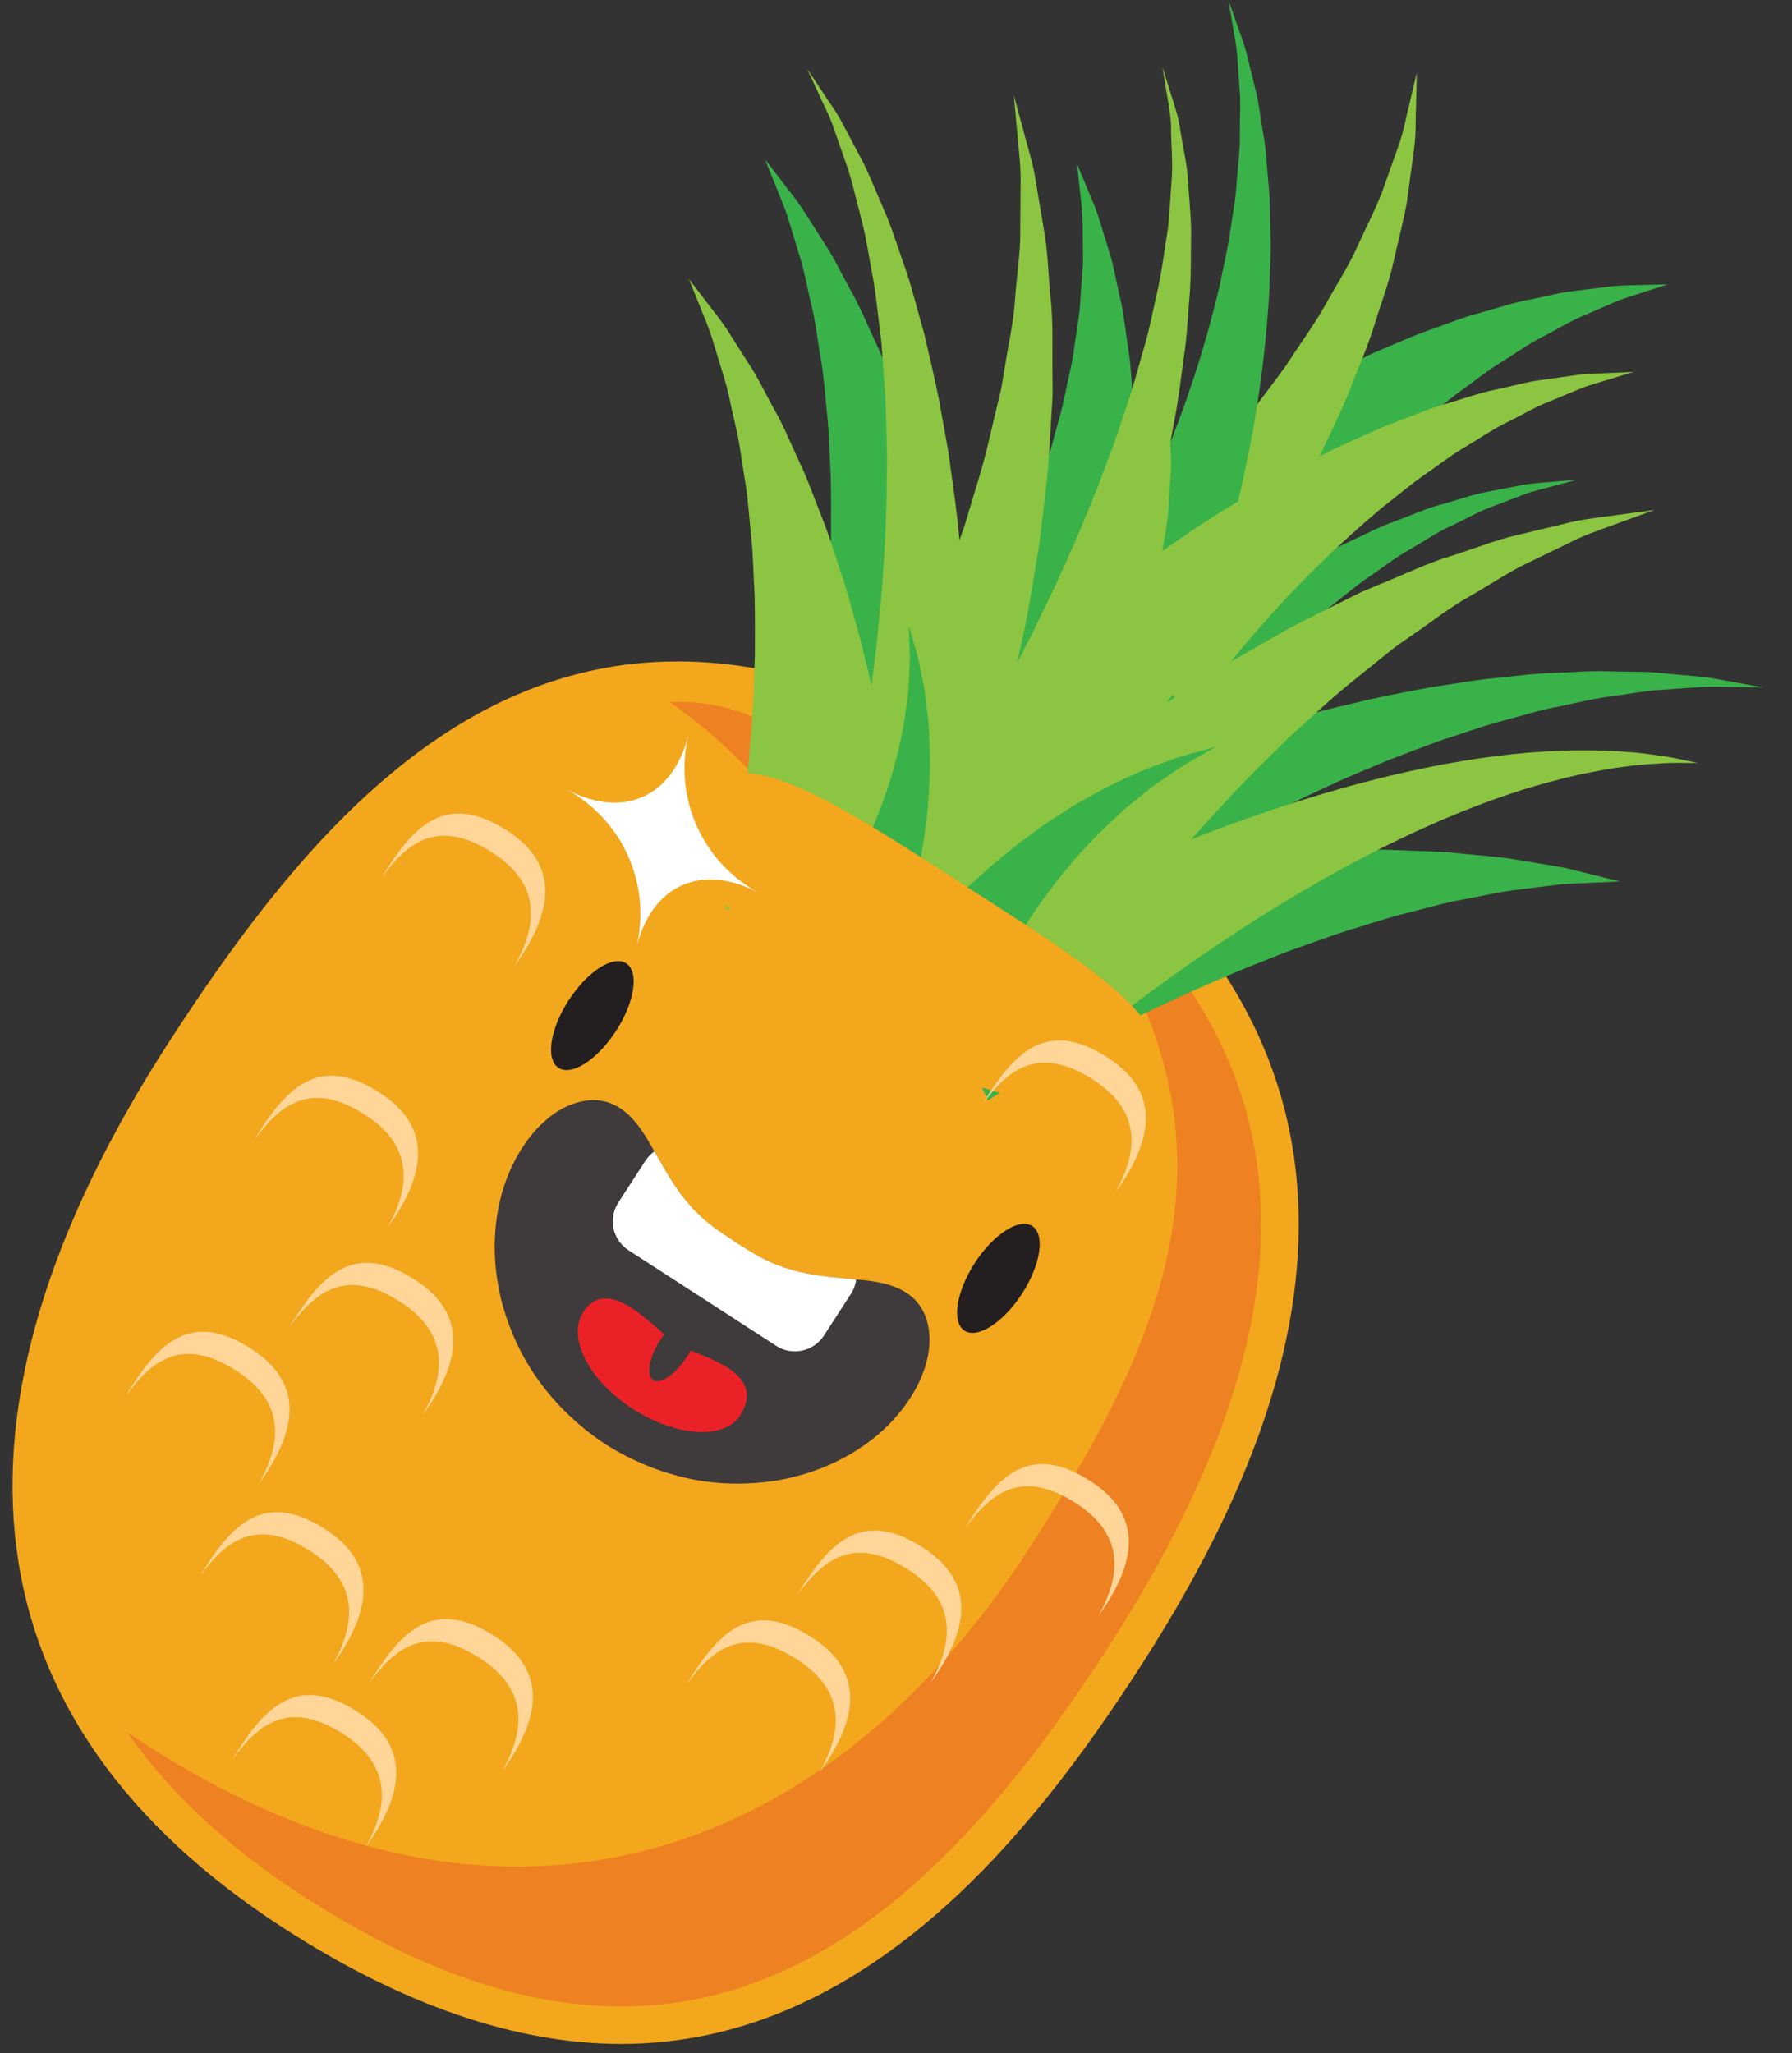 <?xml version="1.0" encoding="utf-8"?>
<!-- Generator: Adobe Illustrator 16.0.4, SVG Export Plug-In . SVG Version: 6.00 Build 0)  -->
<!DOCTYPE svg PUBLIC "-//W3C//DTD SVG 1.1//EN" "http://www.w3.org/Graphics/SVG/1.1/DTD/svg11.dtd">
<svg version="1.1" id="Layer_1" xmlns="http://www.w3.org/2000/svg" xmlns:xlink="http://www.w3.org/1999/xlink" x="0px" y="0px"
	 width="103px" height="118px" viewBox="0 0 103 118" enable-background="new 0 0 103 118" xml:space="preserve">
<rect x="0" y="0" width="103" height="118" fill="#333333" stroke="none"/>
<g>
	<g>
		<path fill="#F3A71D" d="M35.701,116.4c-5.833,0-12.167-2.186-18.825-6.492c-17.635-11.412-19.798-28.51-6.255-49.441
			c12.19-18.835,21.149-21.375,28.304-21.375c5.937,0,12.271,2.231,19.365,6.822c9.754,6.313,14.887,14.166,15.256,23.336
			c0.31,7.727-2.638,16.266-9.006,26.105C52.333,114.219,42.235,116.4,35.701,116.4z"/>
		<path fill="#F3A71D" d="M38.925,40.168c5.42,0,11.584,1.992,18.781,6.649c20.35,13.171,17.045,30.783,5.932,47.955
			c-7.586,11.721-16.321,20.551-27.937,20.551c-5.4,0-11.421-1.906-18.241-6.318C-2.32,96.203,0.414,78.223,11.524,61.049
			C19.105,49.337,27.301,40.169,38.925,40.168 M38.926,38.017L38.926,38.017c-13.268,0-22.209,11.052-29.207,21.864
			c-13.926,21.523-11.653,39.135,6.573,50.93c6.836,4.422,13.366,6.664,19.41,6.664c14.167,0,23.758-12.289,29.743-21.533
			c6.494-10.033,9.496-18.777,9.177-26.732c-0.383-9.541-5.68-17.682-15.745-24.196C51.601,40.305,45.076,38.017,38.926,38.017
			L38.926,38.017z"/>
	</g>
	<g>
		<path fill="#39B24A" d="M60.788,43.634c0,0,0.096-0.101,0.272-0.29c0.192-0.206,0.473-0.5,0.813-0.836
			c0.687-0.694,1.687-1.638,2.916-2.725c0.627-0.531,1.286-1.123,2.026-1.701c0.724-0.596,1.504-1.2,2.33-1.801
			c0.805-0.623,1.696-1.198,2.573-1.805c0.89-0.592,1.828-1.147,2.748-1.713c0.963-0.512,1.89-1.066,2.854-1.523
			c0.979-0.435,1.888-0.942,2.853-1.278c0.955-0.349,1.836-0.758,2.74-0.987c0.895-0.245,1.707-0.549,2.502-0.692
			c0.786-0.154,1.506-0.295,2.146-0.42c0.639-0.105,1.21-0.121,1.669-0.172c0.92-0.081,1.445-0.126,1.445-0.126
			s-0.51,0.135-1.402,0.372c-0.441,0.128-0.986,0.237-1.587,0.447c-0.595,0.227-1.263,0.483-1.993,0.763
			c-0.729,0.264-1.468,0.698-2.27,1.072c-0.809,0.358-1.588,0.902-2.422,1.38c-0.842,0.463-1.627,1.104-2.463,1.661
			c-0.826,0.58-1.609,1.257-2.414,1.88c-0.771,0.682-1.55,1.343-2.279,2.037c-0.719,0.709-1.444,1.375-2.092,2.086
			c-0.668,0.687-1.291,1.369-1.861,2.034c-0.588,0.647-1.1,1.301-1.588,1.883c-0.951,1.189-1.709,2.202-2.205,2.916
			c-0.258,0.361-0.436,0.628-0.551,0.806c-0.131,0.196-0.198,0.301-0.198,0.301L60.788,43.634z"/>
	</g>
	<path fill="#EE8122" d="M44.448,41.835c0,0-2.251-1.643-5.955-1.479c0,0,4.231,2.829,6.26,6.129L44.448,41.835z"/>
	<path fill="#EE8122" d="M58.819,47.574C73.12,63.17,67.731,75.736,59.146,89.01c-11.114,17.168-29.47,25.043-50.955,11.141
		c-0.305-0.199-0.583-0.404-0.878-0.596c2.34,3.367,5.657,6.541,10.148,9.449c21.492,13.902,35.064,2.938,46.177-14.232
		C74.54,77.924,77.911,60.658,58.819,47.574z"/>
	<g>
		<path fill="#39B24A" d="M63.688,29.835c0,0,0.109-0.092,0.316-0.264c0.231-0.199,0.563-0.476,0.955-0.778
			c0.795-0.632,1.935-1.478,3.323-2.44c1.397-0.95,3.032-2.029,4.854-3.066c1.805-1.059,3.797-2.071,5.81-3
			c1.034-0.426,2.028-0.895,3.06-1.263c1.039-0.356,2.012-0.77,3.022-1.032c1.001-0.275,1.933-0.6,2.869-0.767
			c0.931-0.179,1.776-0.416,2.596-0.504c0.808-0.1,1.546-0.191,2.202-0.272c0.652-0.062,1.232-0.046,1.7-0.068
			c0.932-0.023,1.464-0.036,1.464-0.036s-0.507,0.164-1.395,0.449c-0.438,0.152-0.976,0.293-1.568,0.533
			c-0.585,0.254-1.244,0.541-1.965,0.854c-0.715,0.295-1.444,0.755-2.229,1.158c-0.789,0.39-1.562,0.948-2.375,1.452
			c-0.82,0.489-1.602,1.136-2.416,1.712c-0.811,0.589-1.582,1.28-2.369,1.912c-1.535,1.349-3.01,2.742-4.31,4.133
			c-1.315,1.367-2.454,2.726-3.407,3.888c-0.941,1.173-1.689,2.169-2.175,2.865c-0.257,0.355-0.42,0.607-0.522,0.771
			c-0.129,0.191-0.195,0.294-0.195,0.294L63.688,29.835z"/>
	</g>
	<g>
		<path fill="#8BC541" d="M55.126,39.755c0,0,0.141-0.101,0.403-0.291c0.238-0.169,0.591-0.419,1.076-0.794
			c0.958-0.717,2.313-1.812,3.914-3.173c0.776-0.702,1.661-1.432,2.53-2.268c0.886-0.822,1.815-1.697,2.734-2.644
			c0.95-0.924,1.863-1.932,2.807-2.957c0.957-1.014,1.815-2.123,2.746-3.199c0.863-1.111,1.727-2.237,2.545-3.367
			c0.752-1.162,1.578-2.281,2.237-3.431c0.634-1.16,1.357-2.255,1.856-3.367c0.501-1.11,1.049-2.151,1.435-3.152
			c0.362-1.016,0.694-1.948,0.989-2.773c0.302-0.832,0.406-1.591,0.574-2.205c0.293-1.245,0.462-1.956,0.462-1.956
			s-0.017,0.73-0.046,2.009c-0.037,0.639,0.016,1.438-0.107,2.327c-0.121,0.896-0.257,1.908-0.404,3.012
			c-0.179,1.104-0.504,2.265-0.781,3.527c-0.277,1.265-0.771,2.521-1.178,3.878c-0.437,1.346-1.033,2.665-1.568,4.058
			c-0.6,1.353-1.248,2.714-1.91,4.075c-0.723,1.315-1.391,2.687-2.161,3.954c-0.756,1.279-1.497,2.551-2.285,3.728
			c-0.758,1.203-1.538,2.331-2.29,3.396c-0.734,1.082-1.498,2.047-2.171,2.972c-1.396,1.809-2.601,3.293-3.495,4.318
			c-0.431,0.508-0.816,0.932-1.082,1.221c-0.242,0.266-0.371,0.408-0.371,0.408L55.126,39.755z"/>
	</g>
	<g>
		<path fill="#39B24A" d="M53.849,40.366c0,0,0.064-0.104,0.188-0.298c0.107-0.162,0.27-0.414,0.489-0.793
			c0.437-0.728,1.038-1.817,1.724-3.157c0.668-1.346,1.441-2.941,2.148-4.702c0.736-1.755,1.402-3.67,2.006-5.623
			c0.254-0.978,0.568-1.964,0.773-2.945c0.191-0.98,0.463-1.957,0.572-2.905c0.125-0.949,0.318-1.882,0.352-2.762
			c0.047-0.88,0.166-1.734,0.144-2.508c-0.009-0.784-0.018-1.503-0.024-2.141c-0.024-0.64-0.116-1.188-0.156-1.65
			c-0.104-0.926-0.161-1.456-0.161-1.456s0.206,0.491,0.565,1.35c0.172,0.435,0.424,0.958,0.635,1.58
			c0.195,0.631,0.414,1.343,0.654,2.12c0.254,0.783,0.385,1.651,0.604,2.574c0.23,0.924,0.316,1.905,0.477,2.932
			c0.176,1.03,0.195,2.087,0.297,3.179c0.086,1.091,0.065,2.191,0.102,3.309c-0.023,2.216-0.131,4.448-0.357,6.527
			c-0.199,2.088-0.516,4.021-0.809,5.686c-0.311,1.662-0.613,3.047-0.863,4.031c-0.117,0.48-0.232,0.896-0.318,1.189
			c-0.073,0.259-0.111,0.397-0.111,0.397L53.849,40.366z"/>
	</g>
	<g>
		<path fill="#39B24A" d="M64.359,31.739c0,0,0.062-0.111,0.173-0.318c0.104-0.188,0.256-0.475,0.454-0.874
			c0.397-0.78,0.94-1.93,1.549-3.335c0.593-1.411,1.272-3.075,1.878-4.901c0.633-1.821,1.186-3.801,1.672-5.807
			c0.194-1.006,0.448-2.016,0.596-3.019c0.133-1.002,0.345-1.996,0.396-2.961c0.068-0.964,0.205-1.907,0.185-2.796
			c-0.008-0.889,0.062-1.745-0.008-2.521c-0.057-0.783-0.107-1.501-0.152-2.137c-0.062-0.636-0.188-1.179-0.254-1.636
			C70.692,0.521,70.604,0,70.604,0s0.176,0.499,0.483,1.372c0.146,0.44,0.364,0.968,0.537,1.594
			c0.156,0.632,0.334,1.346,0.525,2.125c0.208,0.782,0.288,1.646,0.451,2.56c0.179,0.916,0.207,1.887,0.308,2.896
			c0.117,1.013,0.079,2.054,0.12,3.124c0.027,1.068-0.053,2.145-0.077,3.234c-0.141,2.163-0.36,4.331-0.692,6.344
			c-0.303,2.021-0.711,3.886-1.08,5.486c-0.385,1.597-0.75,2.921-1.039,3.854c-0.137,0.459-0.262,0.843-0.353,1.109
			c-0.083,0.246-0.127,0.377-0.127,0.377L64.359,31.739z"/>
	</g>
	<g>
		<path fill="#8BC541" d="M62.179,35.277c0,0,0.107-0.093,0.31-0.266c0.224-0.196,0.546-0.472,0.929-0.777
			c0.775-0.636,1.889-1.49,3.252-2.466c1.371-0.963,2.974-2.06,4.764-3.118c1.771-1.08,3.732-2.116,5.715-3.071
			c1.02-0.439,1.999-0.922,3.016-1.304c1.023-0.37,1.984-0.799,2.983-1.075c0.989-0.29,1.909-0.629,2.839-0.81
			c0.921-0.193,1.759-0.444,2.57-0.545c0.803-0.113,1.537-0.217,2.188-0.309c0.649-0.074,1.228-0.068,1.692-0.098
			c0.929-0.04,1.459-0.062,1.459-0.062s-0.51,0.153-1.399,0.423c-0.438,0.146-0.979,0.275-1.577,0.504
			c-0.588,0.243-1.252,0.518-1.978,0.818c-0.724,0.283-1.459,0.728-2.252,1.118c-0.798,0.376-1.58,0.92-2.405,1.41
			c-0.833,0.474-1.625,1.107-2.453,1.67c-0.824,0.576-1.609,1.253-2.412,1.872c-1.563,1.324-3.07,2.693-4.401,4.062
			c-1.349,1.346-2.517,2.688-3.498,3.836c-0.972,1.16-1.742,2.147-2.247,2.838c-0.266,0.352-0.438,0.605-0.551,0.771
			c-0.133,0.19-0.203,0.292-0.203,0.292L62.179,35.277z"/>
	</g>
	<g>
		<path fill="#39B24A" d="M52.063,52.673c0,0,0.16-0.045,0.461-0.131c0.33-0.098,0.805-0.232,1.361-0.374
			c1.138-0.301,2.742-0.682,4.668-1.09c1.93-0.391,4.17-0.833,6.593-1.175c1.2-0.197,2.463-0.331,3.729-0.49
			c1.27-0.15,2.571-0.243,3.856-0.364c1.303-0.062,2.59-0.157,3.864-0.185c1.281,0.001,2.521-0.061,3.738-0.001
			c1.215,0.064,2.369,0.052,3.478,0.179c1.104,0.117,2.137,0.182,3.088,0.326c0.942,0.156,1.81,0.3,2.576,0.427
			c0.762,0.124,1.415,0.332,1.952,0.451c1.067,0.266,1.678,0.418,1.678,0.418s-0.628,0.028-1.727,0.077
			c-0.547,0.039-1.203,0.024-1.957,0.121c-0.748,0.094-1.594,0.2-2.515,0.315c-0.914,0.127-1.899,0.355-2.932,0.546
			c-1.032,0.18-2.111,0.515-3.218,0.78c-1.108,0.27-2.238,0.67-3.383,1.007c-1.141,0.366-2.285,0.803-3.428,1.2
			c-1.134,0.458-2.266,0.883-3.363,1.357c-1.098,0.483-2.176,0.931-3.201,1.429c-2.062,0.943-3.937,1.933-5.525,2.775
			c-1.582,0.863-2.877,1.609-3.75,2.145c-0.451,0.27-0.764,0.471-0.967,0.604c-0.233,0.148-0.358,0.23-0.358,0.23L52.063,52.673z"/>
	</g>
	<g>
		<path fill="#8BC541" d="M56.454,41.741c0,0,0.303-0.53,0.833-1.457c0.529-0.94,1.257-2.317,2.099-3.989
			c0.406-0.844,0.848-1.758,1.313-2.725c0.431-0.98,0.927-2.005,1.368-3.089c0.45-1.082,0.93-2.199,1.35-3.355
			c0.217-0.577,0.436-1.159,0.654-1.743l0.594-1.776c0.424-1.184,0.733-2.39,1.076-3.577c0.359-1.185,0.559-2.374,0.836-3.521
			c0.24-1.15,0.368-2.274,0.547-3.343c0.122-1.069,0.159-2.086,0.235-3.03c0.045-0.942-0.039-1.802-0.048-2.575
			c0.012-0.778-0.129-1.432-0.217-1.98c-0.178-1.101-0.28-1.73-0.28-1.73s0.19,0.609,0.524,1.675
			c0.164,0.537,0.401,1.186,0.502,1.963c0.121,0.772,0.33,1.646,0.422,2.61c0.062,0.963,0.17,2.017,0.203,3.131
			c-0.025,1.108,0.006,2.293-0.07,3.507c-0.114,1.206-0.149,2.478-0.342,3.738c-0.176,1.264-0.321,2.563-0.58,3.834l-0.35,1.917
			c-0.141,0.632-0.279,1.261-0.418,1.885c-0.263,1.256-0.589,2.469-0.894,3.651c-0.298,1.185-0.653,2.305-0.955,3.385
			c-0.339,1.067-0.658,2.075-0.954,3.006c-0.622,1.854-1.173,3.391-1.591,4.466c-0.214,0.546-0.384,0.976-0.498,1.268
			c-0.115,0.283-0.177,0.434-0.177,0.434L56.454,41.741z"/>
	</g>
	<g>
		<path fill="#39B24A" d="M46.082,45.37c0,0,0.03-0.135,0.087-0.389c0.053-0.217,0.131-0.556,0.223-1.043
			c0.19-0.945,0.427-2.335,0.659-4.023c0.221-1.688,0.449-3.678,0.572-5.822c0.092-1.076,0.09-2.18,0.142-3.316
			c0.01-1.128,0.008-2.281-0.017-3.435c-0.069-1.142-0.076-2.312-0.199-3.438c-0.125-1.125-0.184-2.263-0.38-3.325
			c-0.179-1.069-0.297-2.133-0.544-3.097c-0.236-0.968-0.389-1.926-0.661-2.756c-0.258-0.846-0.494-1.621-0.704-2.308
			c-0.229-0.684-0.49-1.252-0.676-1.739c-0.392-0.971-0.616-1.525-0.616-1.525s0.364,0.474,1.002,1.304
			c0.312,0.422,0.73,0.918,1.143,1.529c0.398,0.624,0.847,1.328,1.336,2.095c0.51,0.768,0.921,1.661,1.437,2.585
			c0.53,0.922,0.944,1.945,1.434,2.996c0.508,1.048,0.887,2.17,1.342,3.305c0.452,1.137,0.791,2.317,1.196,3.497
			c0.356,1.185,0.692,2.38,1.012,3.564c0.276,1.186,0.601,2.359,0.817,3.502c0.496,2.286,0.844,4.445,1.109,6.312
			c0.256,1.868,0.42,3.441,0.506,4.568c0.047,0.549,0.072,1.023,0.086,1.36c0.016,0.3,0.023,0.46,0.023,0.46L46.082,45.37z"/>
	</g>
	<g>
		<path fill="#8BC541" d="M44.841,52.216c0,0,0.105-0.158,0.301-0.455c0.18-0.269,0.448-0.674,0.799-1.247
			c0.702-1.114,1.669-2.765,2.771-4.789c0.531-1.022,1.14-2.119,1.706-3.315c0.291-0.596,0.591-1.208,0.897-1.834
			c0.283-0.636,0.575-1.285,0.87-1.945c0.619-1.316,1.136-2.715,1.718-4.128c0.552-1.42,1.043-2.886,1.56-4.354
			c0.422-1.483,0.93-2.964,1.284-4.447c0.179-0.744,0.354-1.482,0.527-2.212c0.088-0.366,0.174-0.73,0.261-1.092
			c0.062-0.364,0.123-0.726,0.186-1.085c0.217-1.437,0.551-2.834,0.623-4.17c0.101-1.333,0.306-2.61,0.297-3.783
			c0.009-1.181,0.017-2.264,0.022-3.224c-0.016-0.962-0.146-1.791-0.192-2.484c-0.129-1.388-0.202-2.181-0.202-2.181
			s0.209,0.769,0.575,2.113c0.166,0.678,0.442,1.495,0.627,2.455c0.162,0.968,0.346,2.06,0.545,3.252
			c0.217,1.198,0.236,2.507,0.373,3.899c0.16,1.397,0.074,2.858,0.106,4.39c0.001,0.383,0.003,0.769,0.005,1.158
			c-0.023,0.386-0.047,0.775-0.07,1.166c-0.047,0.786-0.096,1.581-0.146,2.382c-0.103,1.607-0.353,3.215-0.526,4.848
			c-0.266,1.608-0.514,3.231-0.828,4.812c-0.346,1.57-0.637,3.141-1.039,4.622c-0.188,0.747-0.375,1.479-0.557,2.199
			c-0.205,0.712-0.406,1.409-0.602,2.086c-0.376,1.364-0.812,2.627-1.186,3.808c-0.791,2.345-1.514,4.285-2.069,5.646
			c-0.267,0.671-0.507,1.231-0.679,1.619c-0.156,0.358-0.239,0.549-0.239,0.549L44.841,52.216z"/>
	</g>
	<g>
		<path fill="#8BC541" d="M41.709,52.256c0,0,0.03-0.136,0.087-0.39c0.054-0.217,0.131-0.556,0.223-1.043
			c0.189-0.945,0.426-2.335,0.658-4.023c0.221-1.688,0.448-3.679,0.571-5.823c0.092-1.076,0.09-2.179,0.141-3.316
			c0.011-1.128,0.008-2.281-0.016-3.435c-0.07-1.142-0.077-2.312-0.2-3.438c-0.125-1.125-0.184-2.263-0.379-3.326
			c-0.179-1.069-0.297-2.133-0.544-3.097c-0.236-0.968-0.388-1.926-0.661-2.756c-0.257-0.845-0.494-1.621-0.703-2.308
			c-0.228-0.683-0.49-1.252-0.676-1.739c-0.392-0.971-0.615-1.526-0.615-1.526s0.364,0.474,1.002,1.304
			c0.312,0.422,0.73,0.918,1.143,1.529c0.397,0.624,0.846,1.328,1.335,2.096c0.51,0.768,0.921,1.661,1.437,2.585
			c0.529,0.923,0.942,1.945,1.432,2.996c0.508,1.048,0.887,2.169,1.341,3.305c0.452,1.137,0.791,2.317,1.197,3.497
			c0.357,1.185,0.695,2.38,1.012,3.564c0.276,1.186,0.601,2.359,0.819,3.502c0.497,2.286,0.844,4.445,1.111,6.312
			c0.256,1.868,0.42,3.441,0.506,4.568c0.047,0.549,0.073,1.023,0.087,1.36c0.016,0.3,0.023,0.46,0.023,0.46L41.709,52.256z"/>
	</g>
	<g>
		<path fill="#39B24A" d="M63.458,45.18c0,0,0.141-0.063,0.406-0.182c0.285-0.128,0.695-0.306,1.191-0.509
			c1.008-0.419,2.441-0.973,4.178-1.58c1.738-0.596,3.771-1.256,5.984-1.841c1.094-0.321,2.256-0.56,3.416-0.85
			c1.172-0.251,2.365-0.492,3.56-0.709c1.207-0.172,2.394-0.407,3.586-0.52c1.192-0.111,2.349-0.285,3.488-0.309
			c1.137-0.042,2.222-0.142,3.265-0.093c1.039,0.037,2.014-0.007,2.914,0.095c0.896,0.083,1.719,0.159,2.445,0.227
			c0.724,0.086,1.349,0.229,1.861,0.312c1.024,0.185,1.609,0.291,1.609,0.291s-0.595-0.009-1.635-0.026
			c-0.52,0.001-1.145-0.039-1.863-0.007c-0.716,0.05-1.523,0.107-2.406,0.17c-0.877,0.042-1.822,0.243-2.816,0.369
			c-0.996,0.114-2.032,0.385-3.104,0.601c-1.072,0.198-2.158,0.55-3.265,0.838c-1.104,0.29-2.205,0.703-3.31,1.048
			c-1.097,0.393-2.185,0.804-3.246,1.22c-1.053,0.456-2.099,0.853-3.08,1.327c-1.982,0.888-3.783,1.819-5.307,2.638
			c-1.518,0.828-2.756,1.555-3.596,2.08c-0.43,0.263-0.74,0.464-0.943,0.6c-0.224,0.146-0.343,0.225-0.343,0.225L63.458,45.18z"/>
	</g>
	<g>
		<path fill="#8BC541" d="M49.638,53.531c0,0,0.066-0.127,0.191-0.365c0.135-0.257,0.332-0.629,0.578-1.061
			c0.491-0.886,1.225-2.11,2.142-3.547c0.478-0.708,0.962-1.49,1.534-2.279c0.555-0.799,1.152-1.632,1.803-2.471
			c0.627-0.853,1.336-1.693,2.039-2.551c0.699-0.86,1.487-1.68,2.229-2.521c0.796-0.804,1.575-1.614,2.382-2.373
			c0.844-0.729,1.612-1.491,2.453-2.132c0.85-0.631,1.602-1.304,2.426-1.814c0.815-0.517,1.545-1.05,2.279-1.451
			c0.736-0.39,1.412-0.747,2.012-1.063c0.596-0.311,1.168-0.486,1.607-0.678c0.893-0.354,1.402-0.557,1.402-0.557
			s-0.467,0.289-1.283,0.794c-0.397,0.265-0.912,0.526-1.438,0.932c-0.521,0.406-1.107,0.864-1.748,1.364
			c-0.63,0.504-1.242,1.146-1.921,1.766c-0.687,0.612-1.294,1.392-1.979,2.117c-0.678,0.735-1.279,1.595-1.939,2.405
			c-0.627,0.843-1.223,1.735-1.826,2.608c-0.556,0.917-1.146,1.796-1.656,2.716c-0.512,0.917-1.026,1.805-1.467,2.703
			c-0.464,0.881-0.879,1.751-1.259,2.58c-0.397,0.818-0.716,1.624-1.037,2.347c-0.604,1.467-1.071,2.698-1.364,3.557
			c-0.154,0.436-0.256,0.753-0.322,0.967c-0.073,0.234-0.113,0.359-0.113,0.359L49.638,53.531z"/>
	</g>
	<g>
		<path fill="#8BC541" d="M49.468,43.184c0,0,0.028-0.151,0.083-0.436c0.049-0.276,0.12-0.682,0.212-1.197
			c0.18-1.057,0.395-2.592,0.615-4.444c0.086-0.927,0.216-1.934,0.287-3.001c0.084-1.067,0.171-2.196,0.212-3.364
			c0.071-1.171,0.082-2.378,0.095-3.609c0.036-1.234-0.044-2.476-0.06-3.731c-0.062-1.248-0.158-2.495-0.252-3.727
			c-0.16-1.216-0.269-2.434-0.464-3.591c-0.225-1.148-0.381-2.286-0.645-3.331c-0.276-1.04-0.506-2.043-0.779-2.949
			c-0.312-0.895-0.599-1.715-0.852-2.441c-0.237-0.74-0.583-1.318-0.798-1.833c-0.471-1.013-0.74-1.592-0.74-1.592
			S46.736,4.47,47.354,5.4c0.292,0.477,0.732,1.016,1.081,1.716c0.368,0.695,0.785,1.479,1.237,2.334
			c0.416,0.874,0.804,1.849,1.249,2.874c0.433,1.029,0.767,2.153,1.181,3.303c0.381,1.158,0.681,2.378,1.036,3.613
			c0.291,1.245,0.586,2.515,0.846,3.792c0.214,1.28,0.492,2.563,0.65,3.834c0.18,1.27,0.357,2.524,0.471,3.741
			c0.142,1.217,0.23,2.396,0.312,3.517c0.096,1.121,0.12,2.182,0.178,3.164c0.065,1.964,0.088,3.607,0.066,4.77
			c-0.014,0.593-0.023,1.059-0.031,1.377c-0.012,0.309-0.018,0.474-0.018,0.474L49.468,43.184z"/>
	</g>
	<g>
		<path fill="#8BC541" d="M50.042,54.759c0,0,0.145-0.154,0.417-0.442c0.297-0.32,0.728-0.773,1.247-1.286
			c1.049-1.062,2.566-2.503,4.434-4.167c0.949-0.815,1.949-1.718,3.068-2.608c0.553-0.45,1.12-0.911,1.7-1.383
			c0.595-0.453,1.203-0.916,1.821-1.387c1.215-0.958,2.561-1.85,3.88-2.79c1.343-0.917,2.752-1.788,4.14-2.667
			c1.446-0.809,2.838-1.674,4.288-2.402c0.724-0.361,1.442-0.72,2.151-1.074c0.354-0.176,0.705-0.351,1.054-0.524
			c0.361-0.152,0.72-0.303,1.075-0.453c1.434-0.574,2.751-1.228,4.109-1.629c1.345-0.422,2.562-0.917,3.756-1.189
			c1.182-0.283,2.264-0.542,3.223-0.772c0.959-0.206,1.824-0.272,2.516-0.382c1.383-0.188,2.174-0.296,2.174-0.296
			s-0.75,0.274-2.062,0.753c-0.647,0.254-1.45,0.493-2.325,0.892c-0.863,0.417-1.839,0.889-2.9,1.403
			c-1.061,0.495-2.127,1.229-3.283,1.888c-1.169,0.638-2.288,1.539-3.486,2.349c-0.297,0.208-0.596,0.418-0.896,0.63
			c-0.289,0.232-0.579,0.466-0.872,0.702c-0.581,0.468-1.17,0.943-1.764,1.421c-1.182,0.954-2.297,2.046-3.447,3.06
			c-1.1,1.092-2.205,2.161-3.245,3.263c-1.021,1.129-2.056,2.19-2.974,3.31c-0.467,0.548-0.924,1.086-1.373,1.614
			c-0.432,0.542-0.854,1.072-1.265,1.589c-0.831,1.018-1.555,2.035-2.243,2.946c-1.344,1.853-2.408,3.424-3.103,4.526
			c-0.363,0.559-0.604,0.965-0.763,1.234c-0.182,0.301-0.277,0.463-0.277,0.463L50.042,54.759z"/>
	</g>
	<g>
		<path fill="#8BC541" d="M50.298,52.607c0,0,0.098-0.087,0.281-0.251c0.167-0.149,0.416-0.37,0.75-0.69
			c0.664-0.619,1.596-1.55,2.686-2.702c0.529-0.59,1.133-1.208,1.717-1.907c0.602-0.687,1.225-1.421,1.838-2.206
			c0.641-0.769,1.238-1.603,1.865-2.446c0.63-0.841,1.189-1.741,1.8-2.623c0.549-0.909,1.118-1.817,1.631-2.735
			c0.47-0.934,1.006-1.835,1.397-2.755c0.382-0.922,0.845-1.797,1.121-2.673c0.287-0.873,0.621-1.694,0.824-2.475
			c0.192-0.789,0.37-1.512,0.527-2.153c0.154-0.646,0.184-1.222,0.262-1.694c0.127-0.952,0.199-1.495,0.199-1.495
			s0.023,0.548,0.066,1.507c0.006,0.48,0.08,1.073,0.039,1.745c-0.043,0.676-0.092,1.438-0.146,2.27
			c-0.063,0.835-0.252,1.718-0.39,2.674c-0.129,0.961-0.436,1.923-0.662,2.956c-0.239,1.03-0.62,2.044-0.939,3.111
			c-0.361,1.046-0.781,2.09-1.188,3.146c-0.465,1.021-0.889,2.076-1.387,3.067c-0.494,0.993-0.971,1.984-1.492,2.904
			c-0.498,0.938-1.014,1.823-1.516,2.657c-0.484,0.847-1,1.608-1.451,2.334c-0.936,1.424-1.752,2.595-2.357,3.406
			c-0.293,0.401-0.553,0.734-0.73,0.962c-0.166,0.211-0.256,0.324-0.256,0.324L50.298,52.607z"/>
	</g>
	<g>
		<path fill="#8BC541" d="M53.619,55.353c0,0,0.171-0.099,0.488-0.286c0.305-0.17,0.753-0.421,1.321-0.739
			c1.135-0.619,2.75-1.467,4.713-2.422C64.064,50,69.39,47.68,74.927,45.961c1.384-0.43,2.772-0.834,4.158-1.175
			c1.379-0.354,2.754-0.646,4.084-0.894c1.334-0.244,2.633-0.424,3.864-0.559c1.235-0.122,2.404-0.192,3.481-0.209
			c1.08-0.003,2.063,0.007,2.935,0.09c0.868,0.045,1.619,0.176,2.233,0.258c0.613,0.088,1.088,0.218,1.41,0.277
			c0.324,0.068,0.496,0.105,0.496,0.105s-0.178-0.001-0.508-0.003c-0.33,0.007-0.812-0.024-1.423,0.013
			c-0.612,0.044-1.351,0.065-2.19,0.193c-0.838,0.09-1.777,0.274-2.789,0.486c-1.012,0.226-2.092,0.518-3.221,0.868
			c-1.127,0.363-2.299,0.78-3.492,1.262c-1.191,0.487-2.408,1.018-3.621,1.611c-1.219,0.58-2.433,1.222-3.631,1.884
			c-4.802,2.65-9.295,5.819-12.535,8.312c-1.621,1.249-2.937,2.327-3.832,3.084c-0.438,0.381-0.783,0.68-1.019,0.883
			c-0.217,0.195-0.332,0.301-0.332,0.301L53.619,55.353z"/>
	</g>
	<g>
		<path fill="#39B24A" d="M50.589,56.98c0,0,0.056-0.085,0.16-0.246c0.119-0.19,0.284-0.432,0.486-0.714
			c0.414-0.575,1.008-1.361,1.772-2.247c0.375-0.448,0.801-0.914,1.256-1.398c0.447-0.491,0.963-0.97,1.468-1.479
			c0.542-0.481,1.069-0.999,1.657-1.474c0.584-0.479,1.164-0.969,1.789-1.408l0.918-0.67c0.317-0.206,0.635-0.41,0.949-0.612
			c0.613-0.417,1.258-0.771,1.875-1.109c0.605-0.357,1.229-0.64,1.812-0.907c0.575-0.281,1.13-0.519,1.659-0.7
			c0.523-0.191,0.994-0.379,1.42-0.518c0.433-0.121,0.81-0.227,1.119-0.313c0.615-0.171,0.967-0.269,0.967-0.269
			s-0.316,0.182-0.871,0.499c-0.273,0.158-0.607,0.349-0.989,0.568c-0.372,0.235-0.774,0.529-1.22,0.832
			c-0.449,0.292-0.911,0.646-1.38,1.044c-0.478,0.384-0.978,0.784-1.45,1.255c-0.486,0.453-0.984,0.916-1.443,1.437
			c-0.236,0.252-0.473,0.507-0.709,0.762l-0.67,0.81c-0.455,0.526-0.859,1.098-1.265,1.647c-0.409,0.544-0.759,1.125-1.122,1.656
			c-0.327,0.562-0.667,1.082-0.943,1.604c-0.285,0.516-0.547,1.005-0.768,1.466c-0.456,0.913-0.779,1.688-0.986,2.219
			c-0.105,0.273-0.176,0.468-0.209,0.583c-0.049,0.144-0.074,0.218-0.074,0.218L50.589,56.98z"/>
	</g>
	<g>
		<path fill="#39B24A" d="M46.451,53.796c0,0,0.044-0.054,0.127-0.154c0.068-0.075,0.18-0.215,0.332-0.416
			c0.295-0.391,0.717-0.979,1.18-1.725c0.238-0.37,0.478-0.782,0.726-1.225c0.259-0.438,0.486-0.922,0.75-1.416
			c0.226-0.506,0.493-1.024,0.706-1.57c0.22-0.544,0.455-1.1,0.635-1.671c0.207-0.567,0.383-1.143,0.529-1.719
			c0.172-0.573,0.287-1.146,0.399-1.707c0.131-0.56,0.195-1.106,0.263-1.629c0.079-0.523,0.13-1.021,0.141-1.483
			c0.021-0.462,0.055-0.89,0.059-1.269c-0.013-0.379-0.022-0.709-0.031-0.981c-0.018-0.55-0.028-0.864-0.028-0.864
			s0.087,0.301,0.24,0.829c0.076,0.267,0.17,0.59,0.275,0.961c0.092,0.375,0.166,0.804,0.264,1.273
			c0.107,0.47,0.184,0.983,0.238,1.532c0.067,0.548,0.143,1.131,0.153,1.736c0.032,0.605,0.063,1.237,0.036,1.875
			c-0.001,0.643-0.031,1.295-0.096,1.946c-0.038,0.657-0.135,1.304-0.223,1.947c-0.082,0.645-0.223,1.266-0.33,1.88
			c-0.145,0.601-0.263,1.195-0.419,1.743c-0.148,0.553-0.299,1.075-0.456,1.553c-0.304,0.959-0.61,1.75-0.845,2.312
			c-0.115,0.275-0.218,0.506-0.303,0.68c-0.07,0.147-0.108,0.228-0.108,0.228L46.451,53.796z"/>
	</g>
	<path fill="#F3A71D" d="M65.864,62.088c2.916-3.024-4.152-7.14-11.006-11.575c-6.855-4.435-12.369-7.976-14.331-4.949
		c-1.963,3.032,2.003,9.082,8.863,13.52C56.244,63.514,63.358,64.684,65.864,62.088z"/>
	<path fill="#FFFFFF" d="M43.643,51.333c-3.291-1.77-6.183-0.482-7.07,3.148c0.887-3.631-0.767-7.363-4.061-9.136
		c3.294,1.773,6.178,0.487,7.067-3.144C38.69,45.833,40.352,49.564,43.643,51.333z"/>
	<g>
		<g>
			<g>
				<path fill="#3F3B3C" d="M35.626,63.684c0.805,0.521,1.344,1.365,1.834,2.227c0.487,0.869,0.984,1.771,1.525,2.525
					c0.528,0.764,1.138,1.387,1.701,1.854c0.576,0.477,1.079,0.76,1.603,1.127c0.556,0.326,1.022,0.668,1.694,0.996
					c0.657,0.32,1.476,0.619,2.39,0.783c0.912,0.182,1.94,0.262,2.932,0.348c0.986,0.09,1.979,0.234,2.785,0.754
					c0.792,0.508,1.327,1.387,1.339,2.689c0.007,1.283-0.588,2.975-2.062,4.594c-1.454,1.615-3.848,3.064-6.878,3.537
					c-1.505,0.219-3.156,0.23-4.822-0.123c-1.663-0.348-3.332-1.014-4.85-1.977c-1.507-0.986-2.803-2.23-3.808-3.604
					c-1.009-1.373-1.682-2.881-2.104-4.342c-0.82-2.955-0.49-5.734,0.382-7.727c0.866-2.012,2.163-3.254,3.335-3.775
					C33.815,63.043,34.837,63.168,35.626,63.684z"/>
			</g>
		</g>
	</g>
	<g>
		<g>
			<defs>
				<path id="SVGID_1_" d="M35.631,63.686c0.805,0.52,1.343,1.365,1.835,2.227c0.487,0.867,0.983,1.766,1.525,2.525
					c0.258,0.377,0.569,0.725,0.833,1.037c0.313,0.307,0.576,0.576,0.87,0.807c0.579,0.479,1.077,0.758,1.602,1.127
					c0.551,0.33,1.015,0.666,1.688,0.996c0.329,0.174,0.688,0.297,1.096,0.453c0.392,0.115,0.838,0.256,1.29,0.332
					c0.908,0.186,1.936,0.262,2.928,0.352c0.983,0.088,1.978,0.232,2.786,0.752c0.794,0.508,1.331,1.387,1.341,2.689
					c0.006,1.285-0.58,2.979-2.058,4.6c-0.731,0.812-1.693,1.559-2.844,2.203c-1.169,0.602-2.522,1.113-4.038,1.332
					c-1.505,0.221-3.156,0.232-4.823-0.119c-1.664-0.352-3.335-1.016-4.856-1.977c-1.503-0.988-2.801-2.236-3.801-3.605
					c-1.012-1.373-1.683-2.885-2.103-4.344c-0.421-1.469-0.516-2.914-0.448-4.225c0.113-1.316,0.392-2.5,0.829-3.504
					c0.869-2.012,2.168-3.25,3.342-3.771C33.818,63.045,34.838,63.17,35.631,63.686z"/>
			</defs>
			<clipPath id="SVGID_2_">
				<use xlink:href="#SVGID_1_"  overflow="visible"/>
			</clipPath>
			<path clip-path="url(#SVGID_2_)" fill="#FFFFFF" d="M47.358,76.764c-0.597,0.916-1.824,1.184-2.742,0.59l-8.492-5.496
				c-0.917-0.598-1.181-1.818-0.585-2.74l1.552-2.396c0.593-0.918,1.819-1.184,2.737-0.584l8.493,5.49
				c0.917,0.594,1.182,1.82,0.587,2.74L47.358,76.764z"/>
		</g>
	</g>
	<path fill="#EA2227" d="M42.56,81.326c-0.884,1.445-3.697,1.262-6.2-0.354c-2.503-1.617-3.75-4.062-2.864-5.508
		c1.456-2.369,4.179,0.982,5.294,1.725C39.903,77.932,44.188,78.656,42.56,81.326z"/>
	<g>
		<g>
			<g>
				<path fill="#3F3B3C" d="M37.544,79.318c-0.42-0.271-0.229-1.322,0.429-2.344c0.744-1.031,1.664-1.6,2.043-1.273
					c0.381,0.326,0.145,1.344-0.53,2.273C38.834,78.988,37.965,79.59,37.544,79.318z"/>
			</g>
		</g>
	</g>
	<path fill="#231F20" d="M35.41,59.25c-1.076,1.662-2.558,2.615-3.306,2.126c-0.751-0.486-0.494-2.224,0.582-3.885
		c1.076-1.66,2.558-2.614,3.305-2.122C36.745,55.855,36.486,57.59,35.41,59.25z"/>
	<path fill="#231F20" d="M58.747,74.352c-1.076,1.664-2.554,2.613-3.307,2.131c-0.752-0.488-0.488-2.229,0.587-3.893
		c1.074-1.656,2.551-2.607,3.304-2.121C60.083,70.953,59.82,72.691,58.747,74.352z"/>
	<g>
		<path fill="#FFD598" d="M28.323,49.019c2.773,1.794,2.583,4.146,1.252,6.486c0.156-0.206,0.309-0.426,0.455-0.651
			c1.646-2.548,2.135-5.159-0.879-7.113c-3.357-2.17-5.2-0.437-6.851,2.113c-0.122,0.188-0.236,0.381-0.346,0.574
			C23.49,48.292,25.289,47.054,28.323,49.019z"/>
	</g>
	<g>
		<path fill="#FFD598" d="M21.007,64.086c2.773,1.795,2.583,4.146,1.257,6.488c0.153-0.209,0.306-0.428,0.455-0.654
			c1.643-2.547,2.138-5.16-0.883-7.107c-3.357-2.174-5.199-0.439-6.849,2.105c-0.119,0.193-0.238,0.387-0.343,0.578
			C16.178,63.361,17.976,62.123,21.007,64.086z"/>
	</g>
	<g>
		<path fill="#FFD598" d="M23.037,74.842c2.771,1.799,2.583,4.146,1.253,6.49c0.154-0.211,0.305-0.426,0.454-0.654
			c1.645-2.543,2.136-5.156-0.879-7.115c-3.358-2.166-5.204-0.432-6.849,2.113c-0.127,0.191-0.239,0.387-0.347,0.574
			C18.203,74.117,19.998,72.881,23.037,74.842z"/>
	</g>
	<g>
		<path fill="#FFD598" d="M13.62,78.805c2.773,1.795,2.583,4.143,1.252,6.486c0.155-0.211,0.305-0.428,0.453-0.654
			c1.65-2.547,2.141-5.156-0.879-7.109c-3.354-2.172-5.197-0.438-6.847,2.111c-0.122,0.189-0.234,0.385-0.346,0.574
			C8.787,78.074,10.586,76.838,13.62,78.805z"/>
	</g>
	<g>
		<path fill="#FFD598" d="M17.875,89.174c2.772,1.789,2.58,4.141,1.255,6.486c0.153-0.207,0.307-0.424,0.453-0.65
			c1.646-2.551,2.133-5.16-0.879-7.111c-3.359-2.174-5.203-0.438-6.85,2.111c-0.124,0.189-0.235,0.377-0.349,0.57
			C13.042,88.445,14.839,87.209,17.875,89.174z"/>
	</g>
	<g>
		<path fill="#FFD598" d="M19.76,99.68c2.768,1.799,2.581,4.146,1.25,6.494c0.154-0.215,0.304-0.43,0.454-0.658
			c1.645-2.547,2.136-5.154-0.882-7.109c-3.357-2.17-5.199-0.434-6.846,2.111c-0.125,0.191-0.24,0.381-0.346,0.576
			C14.923,98.955,16.722,97.721,19.76,99.68z"/>
	</g>
	<g>
		<path fill="#FFD598" d="M27.609,95.32c2.769,1.791,2.581,4.143,1.25,6.486c0.154-0.211,0.306-0.428,0.454-0.654
			c1.65-2.543,2.138-5.156-0.879-7.111c-3.356-2.17-5.198-0.436-6.845,2.109c-0.127,0.195-0.24,0.383-0.346,0.576
			C22.775,94.59,24.571,93.354,27.609,95.32z"/>
	</g>
	<g>
		<path fill="#FFD598" d="M52.23,90.232c2.772,1.791,2.583,4.145,1.256,6.488c0.155-0.207,0.306-0.428,0.453-0.654
			c1.646-2.547,2.138-5.158-0.882-7.111c-3.354-2.168-5.202-0.436-6.852,2.109c-0.117,0.191-0.236,0.383-0.341,0.574
			C47.398,89.498,49.197,88.268,52.23,90.232z"/>
	</g>
	<g>
		<path fill="#FFD598" d="M45.844,95.395c2.776,1.791,2.582,4.141,1.254,6.484c0.155-0.213,0.307-0.43,0.451-0.654
			c1.652-2.545,2.143-5.158-0.88-7.109c-3.356-2.174-5.199-0.436-6.846,2.111c-0.126,0.189-0.239,0.383-0.345,0.57
			C41.009,94.658,42.807,93.428,45.844,95.395z"/>
	</g>
	<g>
		<path fill="#FFD598" d="M61.864,86.41c2.77,1.795,2.582,4.145,1.254,6.488c0.154-0.213,0.307-0.426,0.451-0.656
			c1.648-2.543,2.137-5.154-0.877-7.105c-3.355-2.178-5.2-0.438-6.85,2.104c-0.121,0.195-0.237,0.385-0.344,0.576
			C57.032,85.684,58.827,84.445,61.864,86.41z"/>
	</g>
	<g>
		<path fill="#FFD598" d="M62.845,62.066c2.775,1.791,2.58,4.143,1.252,6.486c0.154-0.211,0.304-0.428,0.451-0.65
			c1.648-2.551,2.141-5.162-0.879-7.117c-3.354-2.167-5.201-0.436-6.848,2.113c-0.12,0.189-0.236,0.381-0.348,0.576
			C58.011,61.332,59.81,60.1,62.845,62.066z"/>
	</g>
</g>
</svg>
